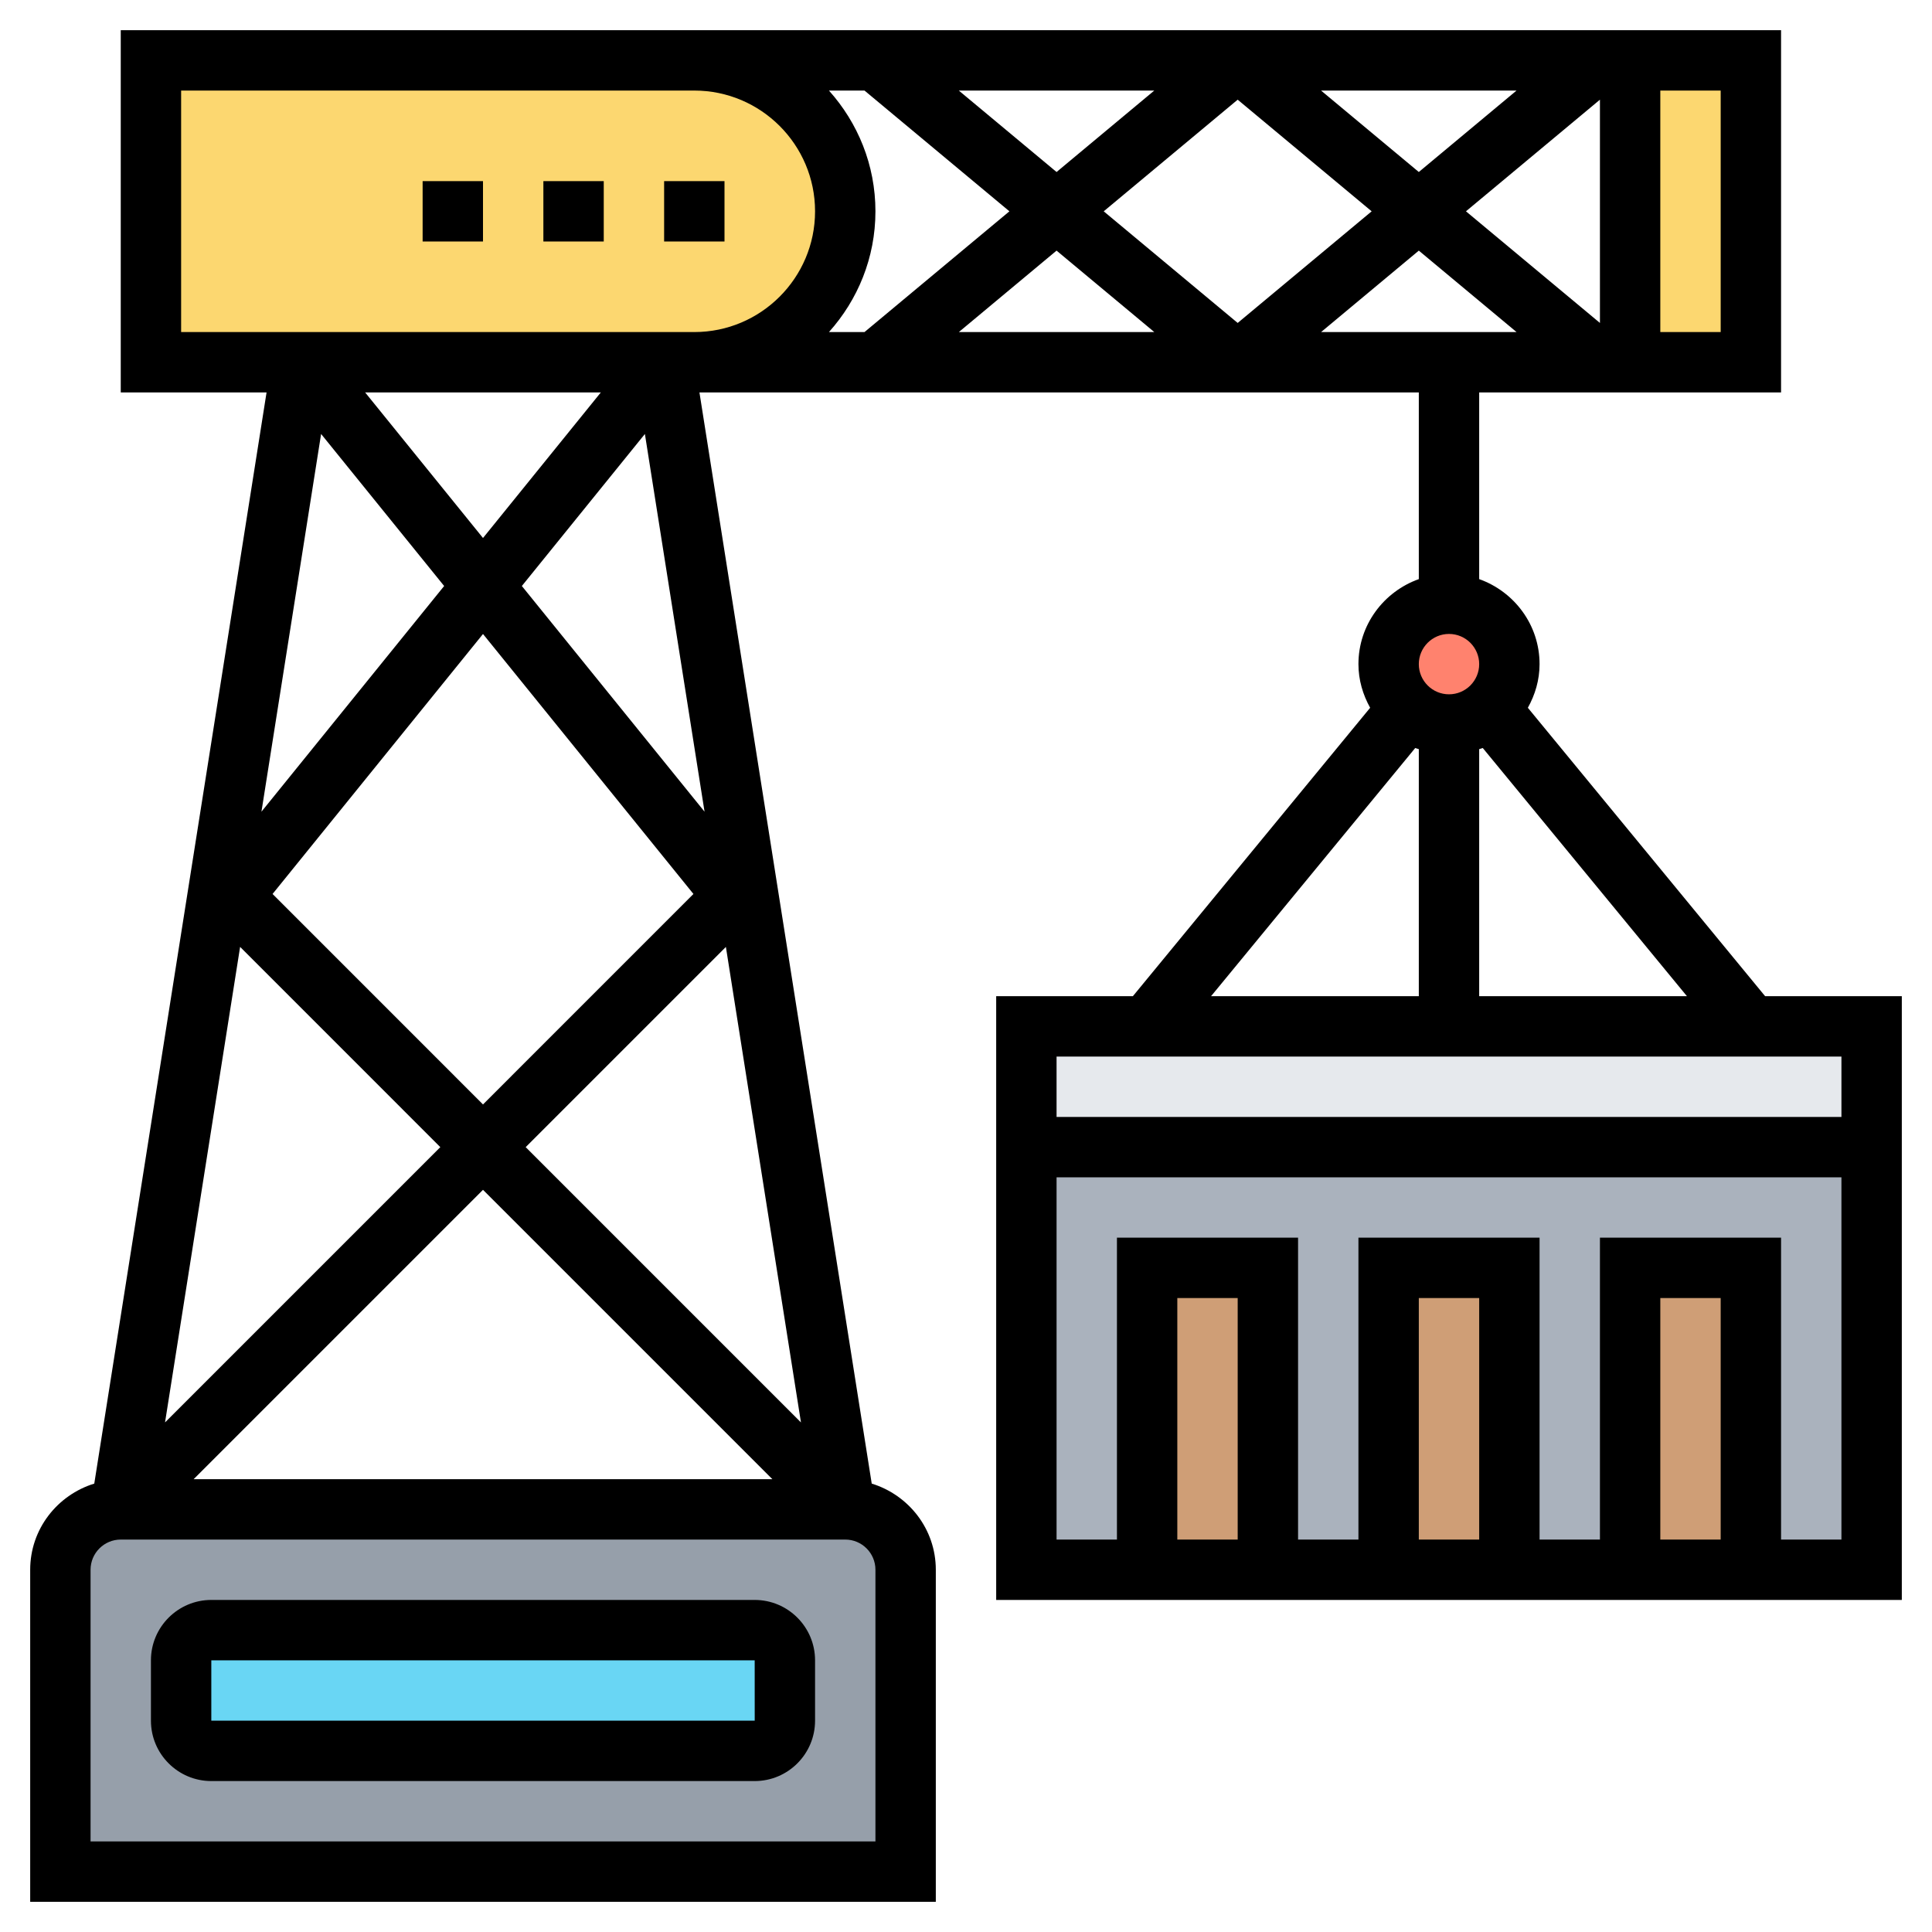 <svg id="Layer_5" enable-background="new 0 0 64 64" height="512" viewBox="0 0 64 64" width="512" xmlns="http://www.w3.org/2000/svg"><path d="m28 50c1.1 0 2 .9 2 2v10h-28v-10c0-1.1.9-2 2-2z" fill="#969faa"/><path d="m26 55v2c0 .55-.45 1-1 1h-18c-.55 0-1-.45-1-1v-2c0-.55.45-1 1-1h18c.55 0 1 .45 1 1z" fill="#69d6f4"/><path d="m34 38h28v14h-28z" fill="#aab2bd"/><g fill="#cf9e76"><path d="m54 42h4v10h-4z"/><path d="m46 42h4v10h-4z"/><path d="m38 42h4v10h-4z"/></g><path d="m62 34v4h-28v-4h4 10 10z" fill="#e6e9ed"/><path d="m50 22c0 .58-.25 1.11-.66 1.48-.35.32-.82.52-1.34.52s-.99-.2-1.34-.52c-.41-.37-.66-.9-.66-1.48 0-1.1.9-2 2-2s2 .9 2 2z" fill="#ff826e"/><path d="m28 7c0 2.76-2.24 5-5 5h-1-12-5v-10h18c2.76 0 5 2.24 5 5z" fill="#fcd770"/><path d="m54 2h4v10h-4z" fill="#fcd770"/><path d="m58.472 33-7.86-9.554c.24-.431.388-.919.388-1.446 0-1.302-.839-2.402-2-2.816v-6.184h10v-12h-55v12h4.83l-5.707 36.146c-1.225.378-2.123 1.507-2.123 2.854v11h30v-11c0-1.347-.898-2.476-2.123-2.854l-5.707-36.146h23.83v6.184c-1.161.414-2 1.514-2 2.816 0 .527.148 1.015.388 1.446l-7.86 9.554h-4.528v20h30v-20zm-11.472-27.302-3.238-2.698h6.475zm6-2.396v7.396l-4.438-3.698zm-7.562 3.698-4.438 3.698-4.438-3.698 4.438-3.698zm-10.438-1.302-3.238-2.698h6.475zm-1.562 1.302-4.8 4h-1.178c.954-1.063 1.54-2.462 1.54-4s-.586-2.937-1.54-4h1.178zm1.562 1.302 3.238 2.698h-6.475zm12 0 3.238 2.698h-6.475zm10 2.698h-2v-8h2zm-51-8h17c2.206 0 4 1.794 4 4s-1.794 4-4 4h-17zm8.713 16.412-6.052 7.476 1.976-12.512zm-2.617-6.412h7.807l-3.903 4.822zm3.904 8.002 6.971 8.612-6.971 6.972-6.971-6.972zm-8.046 10.365 6.632 6.633-9.119 9.119zm8.046 8.047 9.586 9.586h-19.172zm1.414-1.414 6.632-6.632 2.487 15.752zm-.127-18.588 4.076-5.036 1.976 12.512zm11.713 41.588h-26v-9c0-.551.448-1 1-1h24c.552 0 1 .449 1 1zm20-36.184c.039-.014.081-.022.119-.037l6.763 8.221h-6.882zm-1-3.816c.552 0 1 .449 1 1s-.448 1-1 1-1-.449-1-1 .448-1 1-1zm-1.119 3.779c.038.015.08.023.119.037v8.184h-6.882zm14.119 10.221v2h-26v-2zm-20 16h-2v-8h2zm8 0h-2v-8h2zm8 0h-2v-8h2zm2 0v-10h-6v10h-2v-10h-6v10h-2v-10h-6v10h-2v-12h26v12z"/><path d="m25 53h-18c-1.103 0-2 .897-2 2v2c0 1.103.897 2 2 2h18c1.103 0 2-.897 2-2v-2c0-1.103-.897-2-2-2zm-18 4v-2h18l.001 2z"/><path d="m22 6h2v2h-2z"/><path d="m18 6h2v2h-2z"/><path d="m14 6h2v2h-2z"/></svg>
